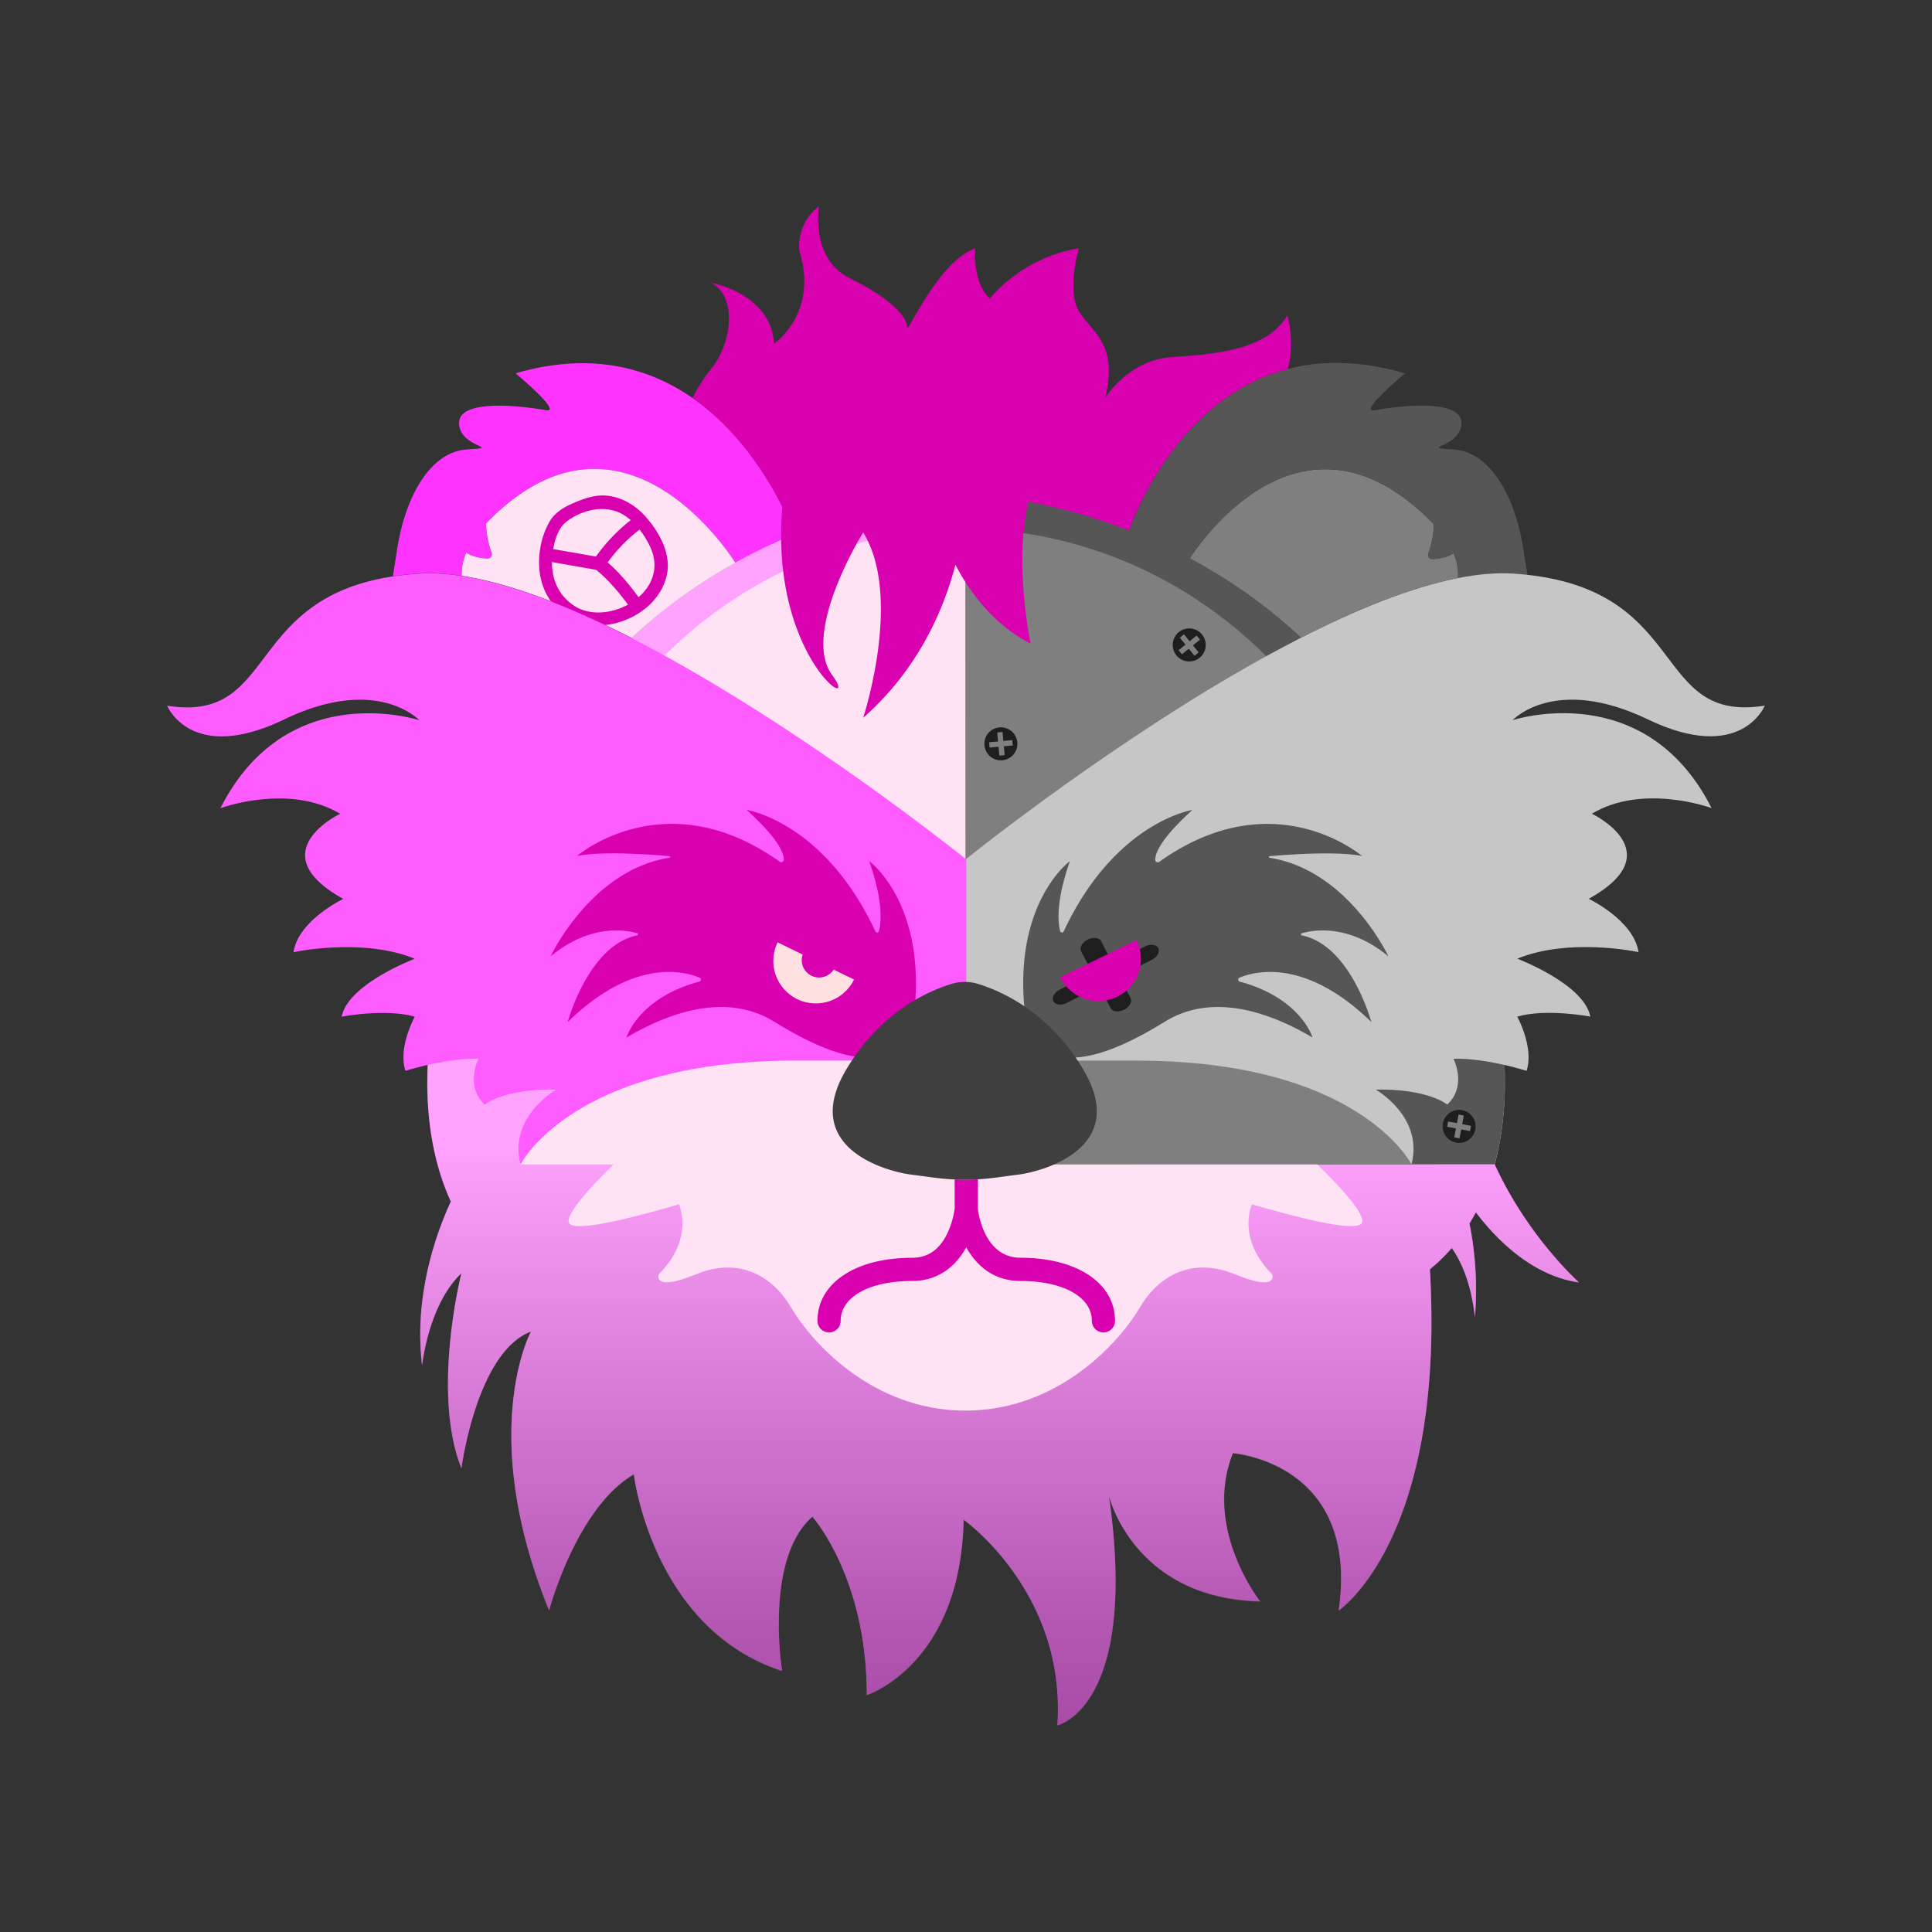<svg xmlns="http://www.w3.org/2000/svg" viewBox="0 0 1334 1334" xmlns:v="https://vecta.io/nano"><rect x="0" y="0" width="1334" height="1334" fill="#333333" stroke="none"/><style><![CDATA[.A{isolation:isolate}.C{mix-blend-mode:multiply}]]></style><defs><linearGradient id="A" x1="690.2" y1="341.59" x2="690.2" y2="1191.56" gradientUnits="userSpaceOnUse"><stop offset=".53" stop-color="#fff"/><stop offset=".54" stop-color="#f8f8f8"/><stop offset=".77" stop-color="#a7a7a7"/><stop offset=".92" stop-color="#747474"/><stop offset="1" stop-color="#606060"/></linearGradient></defs><g class="A"><g><path d="M1090.23 885.38s-35.37-31.38-58.23-81.5v-.07c16.44-61.3 5.36-148.2-50.34-251.34h0q-7.76-14.37-16.7-29.17c-29.83-49.25-65.62-85.14-101.92-111.3a376.5 376.5 0 0 0-82.75-44.94c-61-23.9-109.54-25.16-113.13-25.23H667s-52.6.42-118.3 27.2c-4.93-13-26.43-63.57-70.5-94.2-29.8-20.7-69.9-32.32-122.18-17.05 0 0 33.4 27.83 20.68 25.45S317 274.5 317 292s31 16.77 5.56 18.33-42.94 32.57-48.5 69.94l-2.77 17.63c5.55-.84 11.46-1.48 17.77-1.9a117.81 117.81 0 0 1 10-.2c1.43 0 2.88.1 4.34.18.43 0 .86 0 1.3.07a74.14 74.14 0 0 1 2.54.19l1.5.13 1.73.17c2.7.27 5.46.63 8.25 1.06v-.14a37.07 37.07 0 0 1 3.2-16c.18.16.38.3.58.46l.06-.1a10.64 10.64 0 0 0 1.42 1l.18.1c3.6 1.84 8.58 2.53 12.22 2.77a3 3 0 0 0 3-4 64.9 64.9 0 0 1-3.86-20.25c56.45-58.34 106.42-38 137.8-11.8a180 180 0 0 1 34.36 39q-6 3.36-12.1 7l-.08.05q-5.85 3.54-11.73 7.4a365 365 0 0 0-47.75 37.39 378.71 378.71 0 0 0-63 76.26q-2 3.23-4 6.53c-49 81-71 153.1-73.72 212-1.7 37 4.25 68.82 15.93 94.4-9.9 21.5-25.63 64.7-19.77 113 0 0 4.18-41.77 27.16-63.7 0 0-20.9 82.5 0 134.73 0 0 10.44-80.22 48-94.42 0 0-37.6 69.36 12.53 192.6 0 0 18.8-71 58.5-94 0 0 12.53 106.53 102.36 135.78 0 0-12.54-77.3 20.88-106.53 0 0 37.6 41.77 37.6 123.24 0 0 64.76-20.9 66.85-121.15 0 0 71 50.13 64.75 142 0 0 56.4-12.54 35.52-158.7.53 2.15 18.07 71 104.43 73.06 0 0-39.7-50.13-18.8-102.35 0 0 87.74 6.27 73.1 108.62 0 0 73.68-49.13 62.93-235.42a116.45 116.45 0 0 0 15.18-14.81c6.6 9.35 13.2 24.2 15.9 47.6a228.39 228.39 0 0 0-3.69-64.46q2.3-3.76 4.4-7.78c13.35 17.66 38.27 43.78 71.2 48.37z" fill="#f3f"/><path class="C" d="M1019 837.22q-2.1 3.94-4.37 7.67a234.08 234.08 0 0 1 4.49 40.44v12.42c-.2 7.4-.72 11.8-.72 11.8-2.7-23.48-9.33-38.38-16-47.7v-.07a117.47 117.47 0 0 1-15.07 14.64q.56 9.57.83 18.67.43 15 .16 28.64c-2.86 147.76-63.9 188.45-63.9 188.45v-.22a157.93 157.93 0 0 0 1.6-19.37q0-3.15 0-6.13c-2.27-77.72-74.7-82.9-74.7-82.9a85.2 85.2 0 0 0-6 30v3.55c.63 36.36 22.5 65.77 24.68 68.6l.17.22c-84.65-2-103.18-68.2-104.37-72.85l-.06-.2a446.16 446.16 0 0 1 4.48 49.42q.25 8.3.08 15.77c-1.73 85-40.08 93.5-40.08 93.5v-.2c.14-1.95.23-3.87.3-5.78q.17-4.77 0-9.4c-2-82.1-65.1-126.67-65.1-126.67-2.1 100.26-66.85 121.15-66.85 121.15v-.2q0-3.72-.1-7.32c-2.2-76.5-37.5-115.72-37.5-115.72-17.6 15.4-22.45 44.12-23.1 67.87-.13 4.66-.1 9.12 0 13.25a226.48 226.48 0 0 0 2.14 25.2v.2c-89.83-29.24-102.36-135.78-102.36-135.78-39.7 23-58.5 94-58.5 94-18.84-46.3-25.3-85-26-115.3q-.15-6.32 0-12.15c1.15-42.47 13.45-65.15 13.45-65.15h-.14C329 934 318.6 1014 318.6 1014c-6.33-15.84-8.82-34.46-9.22-52.72-.1-4.32-.08-8.62 0-12.86a356.8 356.8 0 0 1 9.18-69.15l-.07.07C295.6 901.3 291.44 943 291.44 943c-.67-5.52-1.05-11-1.2-16.3-.1-3.58-.1-7.1 0-10.6 1.1-37.32 13.08-69.13 21.1-86.47-11.7-25.57-17.66-57.35-16-94.32 1.32-29.4 7.47-62.1 19.38-97.55l2.47-7.16 2.33-6.4q1-2.62 2-5.26l2.46-6.3 1.6-4a583.9 583.9 0 0 1 27.36-57.45q7.53-13.9 16.15-28.17 2.2-3.62 4.42-7.13A378.6 378.6 0 0 1 436 440.44a364.5 364.5 0 0 1 59.52-44.88 378.7 378.7 0 0 1 52.66-26.51c66-27 118.9-27.46 118.9-27.46s189.18 1.52 298 181.46c70.2 116.1 85.06 213.8 67 280.8v.14c21.75 47.7 54.82 78.44 58 81.36l.26.24c-33-4.6-57.93-30.8-71.22-48.34z" opacity=".55" fill="url(#A)"/><path d="M507.74 388.63q-6 3.36-12.1 7l-.08.05a366.75 366.75 0 0 0-59.48 44.8l-.1-.06c-41.17-21-81.9-37.35-116.54-42.74l-.66-.1v-.14a37.07 37.07 0 0 1 3.2-16c.18.16.38.3.58.46a10.83 10.83 0 0 0 1.48.91l.18.1c3.6 1.84 8.58 2.53 12.22 2.77a3 3 0 0 0 3-4 64.9 64.9 0 0 1-3.86-20.25c93.96-97.06 169.97 23.64 172.18 27.2z" fill="#ffe2f4"/><g fill="#7f7f7f"><path d="M1006.65 399.1c-32.77 6.46-70.37 21.8-108.35 41.2l-2.36-2.17q-5.2-4.75-10.47-9.2l-2.13-1.78-6.46-5.26-2.4-1.88-2.4-1.86-2.4-1.84-2.4-1.8-3.4-2.5q-6.63-4.8-13.27-9.16l-2-1.3-6.65-4.22-2-1.2-1.68-1c-.8-.5-1.6-1-2.4-1.44l-2.4-1.42-2.57-1.5-2.23-1.26-1.92-1.07-2.63-1.45-2.62-1.42 1.15-1.75c.12-.2.26-.4.4-.6 1.14-1.7 2.77-4 4.85-6.75l.8-1 .85-1.1c.28-.37.58-.74.88-1.12a173.49 173.49 0 0 1 18.08-19.49l1.5-1.37 1.53-1.35 1.6-1.37 1.6-1.35.24-.2 1.4-1.14a18.97 18.97 0 0 1 .84-.67l1.7-1.3c.3-.22.57-.44.87-.65q2-1.5 4.14-3c.7-.48 1.4-1 2.12-1.43.5-.35 1-.7 1.56-1l.92-.58a55.55 55.55 0 0 1 2.24-1.36l1.87-1.08a61.27 61.27 0 0 1 3.1-1.69l1.4-.72 1.42-.7 1.44-.7a81.9 81.9 0 0 1 4.39-1.91c.87-.35 1.74-.7 2.62-1l.12-.05 1.1-.4a67.04 67.04 0 0 1 3.86-1.27l1.48-.43c.52-.15 1-.3 1.57-.43s1.06-.28 1.6-.4a59.64 59.64 0 0 1 2.72-.6 21.62 21.62 0 0 1 1.4-.27l.93-.17a28.61 28.61 0 0 1 1.48-.25l1.43-.2 1.83-.22 1.68-.17c.28 0 .56-.06.85-.07l1.07-.08c.48 0 1-.06 1.47-.08s1 0 1.53-.05a77.83 77.83 0 0 1 25.28 3.59l1.93.62a87.35 87.35 0 0 1 5.77 2.17l2 .84a103.2 103.2 0 0 1 3.88 1.81l2 1 .82.43 1.54.84q3.8 2.1 7.64 4.63l2.42 1.63q1.83 1.28 3.67 2.64l3.7 2.85 3.72 3.06 1.24 1.07 2.5 2.2q4.38 4 8.82 8.55a64.58 64.58 0 0 1-3.82 20.1 3 3 0 0 0 3 4c4.45-.3 10.92-1.26 14.35-4.2a37.25 37.25 0 0 1 3.09 17.2zM970 344.23q1.85 1.36 3.7 2.85l-3.7-2.85z"/><path d="M973.7 347.08q1.86 1.47 3.72 3.06l-3.72-3.06z"/></g><path d="M981.9 552.27c81.95-53.95 78.65-115.9 72.73-155.42l-2.62-16.6c-5.57-37.37-23.06-68.4-48.5-69.94s5.57-.83 5.57-18.33-46.92-11.13-59.64-8.74 20.67-25.45 20.67-25.45c-31.33-9.15-58.12-8.93-80.84-3C811 275 780.94 362.53 779.67 366.3c-61.9-24.1-110.82-24.9-112.5-24.92v66l.08 185.62v211.05l364.75-.12c5.48-20.17 8-43.13 6.85-68.54-2.3-51.83-19.54-113.8-56.94-183.12zM822.67 383.8c.12-.2.25-.4.4-.6 1.14-1.7 2.77-4 4.85-6.75.25-.33.5-.68.8-1l.85-1.1c.28-.37.58-.74.88-1.12a173.49 173.49 0 0 1 18.08-19.49c.5-.46 1-.9 1.5-1.37l1.53-1.35 1.6-1.37 1.6-1.35.24-.2 1.4-1.14a18.97 18.97 0 0 1 .84-.67l1.7-1.3c.3-.22.57-.44.87-.65q2-1.5 4.14-3c.7-.48 1.4-1 2.12-1.43.5-.35 1-.7 1.56-1l.92-.58a55.55 55.55 0 0 1 2.24-1.36l1.87-1.08a61.27 61.27 0 0 1 3.1-1.69l1.4-.72 1.42-.7 1.44-.7a81.9 81.9 0 0 1 4.39-1.91c.87-.35 1.74-.7 2.62-1l.12-.05 1.1-.4a67.04 67.04 0 0 1 3.86-1.27l1.48-.43c.52-.15 1-.3 1.57-.43s1.06-.28 1.6-.4c.9-.22 1.8-.42 2.72-.6.46-.1.93-.2 1.4-.27l.93-.17c.5-.1 1-.18 1.48-.25l1.43-.2 1.83-.22 1.68-.17c.28 0 .56-.06.85-.07l1.07-.08c.48 0 1-.06 1.47-.08s1 0 1.53-.05a77.83 77.83 0 0 1 25.28 3.59l1.93.62a87.35 87.35 0 0 1 5.77 2.17l2 .84a103.2 103.2 0 0 1 3.88 1.81l2 1 .82.43 1.54.84q3.8 2.1 7.64 4.63l2.42 1.63q1.83 1.28 3.67 2.64c1.23.92 2.46 1.86 3.7 2.85l3.72 3.06 1.24 1.07 2.5 2.2q4.38 4 8.82 8.55a64.58 64.58 0 0 1-3.82 20.1 3 3 0 0 0 3 4c4.45-.3 10.92-1.26 14.35-4.2a37.25 37.25 0 0 1 3.14 17.25c-32.77 6.46-70.37 21.8-108.35 41.2l-2.36-2.17q-5.2-4.75-10.47-9.2l-2.13-1.78-6.46-5.26-2.47-1.93q-1.2-.94-2.4-1.86l-2.4-1.84-2.4-1.8-3.4-2.5q-6.63-4.8-13.27-9.16l-2-1.3-6.65-4.22c-.65-.4-1.3-.82-2-1.2l-1.68-1c-.8-.5-1.6-1-2.4-1.44l-2.4-1.42-2.57-1.5-2.23-1.26-1.92-1.07c-.87-.5-1.75-1-2.63-1.45l-2.62-1.42c.3-.4.67-1 1.18-1.75z" fill="#565656"/><path d="M974.58 804H666.2V365.7s278.7-20.23 334.8 378.6h-59.2s26.04 41.17 32.78 59.7z" fill="#7f7f7f"/><path d="M666.53 365.73s-278.7-20.25-334.8 378.58h59.2s-26.47 45.2-31.52 59.7h64.24s-39 36.9-29.6 41.57 53-7.8 74.78-14c0 0 10.9 23.37-14 48.3 0 0-4.7 12.46 25.7 0s53.25 1.56 66 23.37 54.7 70.68 120 70.75h0c65.43 0 107.5-49 120.2-70.76s35.58-35.83 66-23.37 25.7 0 25.7 0c-24.93-24.93-14-48.3-14-48.3 21.82 6.24 65.44 18.7 74.8 14S909.53 804 909.53 804H666.67z" fill="#ffe2f4"/><path d="M1044.38 497.28s91.27-30.35 137.44 60.7c-.9-.32-47.57-17.22-82.67 3.88 0 0 55.84 26.48-2.15 58.76 0 0 31.14 14.86 34.36 36.8 0 0-47.24-10.33-83.75 4.52 0 0 46.17 17.43 50.47 40 0 0-30.07-5.8-50.47 0 0 0 11.8 21.3 6.44 37.46 0 0-6.25-2-15.22-4.1h-.2c-10-2.3-23.25-4.6-35.05-4.27 0 0 9.66 18.73-4.3 31.64 0 0-12.88-11-49.4-10.33 0 0 33.3 18.73 24.7 51.66h0c-.55-1.1-36.84-71.67-190.05-71.67h-117.7v-139l.42-.34c7.1-5.7 103.5-82.5 204.6-138.55l2.44-1.34q4.7-2.6 9.42-5.1 7.08-3.8 14.16-7.43l.42-.2c38-19.4 75.58-34.75 108.35-41.2 13.7-2.7 26.57-3.86 38.26-3.1q5 .33 9.73.85c112.3 12.32 86 102.78 163.94 90.3 0 0-16.34 40.48-80.77 9.5s-93.43.6-93.43.6z" fill="#c6c6c6"/><path d="M732 642.94c-1.5-5.94-3-20.73 6.75-48.33 0 0-36.82 26.7-31.77 97.24s79.37 24.54 98 13.2 51-18.27 101.32 11.35c0 0-8-27.27-50.25-38.6a1.46 1.46 0 0 1-.17-2.77c11.06-4.58 45.83-13.34 91 30.66 0 0-14.3-53.06-48-59.8a.77.77 0 0 1 0-1.5c8.25-2.4 32.48-6.53 59.74 15.9 0 0-27.6-59.36-81.88-68a.56.56 0 0 1 0-1.12c12.73-1.12 46.54-3.6 63.73-.1 0 0-60.84-52.46-140 4a1.76 1.76 0 0 1-2.81-1.33c-.06-4.3 3.38-14.3 25.66-34.47 0 0-53.5 8.13-88.88 83.9a1.32 1.32 0 0 1-2.44-.27z" fill="#565656"/><g fill="#1e1e1e"><path d="M761.7 669.34h0c-3.8 1.93-8 1.43-9.28-1.12l-5.9-11.36c-1.3-2.55.7-6.18 4.5-8.1h0c3.8-1.92 8-1.42 9.3 1.12l5.88 11.37c1.32 2.54-.7 6.17-4.5 8.1zm14.42 27.88h0c-3.8 1.93-8 1.43-9.28-1.1L761 684.74c-1.32-2.55.7-6.17 4.5-8.1h0c3.8-1.93 8-1.43 9.28 1.12l5.88 11.36c1.33 2.55-.74 6.17-4.55 8.1zm-7.12-27h0c-1.32-2.54.7-6.17 4.5-8.1l17-8.6c3.8-1.92 8-1.42 9.28 1.12h0c1.32 2.55-.7 6.17-4.5 8.1l-17 8.6c-3.77 1.93-7.93 1.43-9.28-1.12zm-41.68 21.13h0c-1.3-2.55.7-6.18 4.5-8.1l17-8.6c3.8-1.93 8-1.43 9.28 1.1h0c1.32 2.55-.7 6.18-4.5 8.1l-17 8.6c-3.8 1.93-7.96 1.43-9.28-1.1z"/><circle cx="821.13" cy="445.32" r="11.4"/></g><g fill="#7f7f7f"><path d="M827.636 450.46l-2.866 2.324-10.126-12.49 2.866-2.324z"/><path d="M826.26 438.814l2.324 2.866-12.49 10.126-2.324-2.866z"/></g><circle cx="1007.49" cy="777.74" r="11.4" fill="#1e1e1e"/><g fill="#7f7f7f"><path d="M1015.687 777.363l-.687 3.625-15.8-2.994.687-3.625z"/><path d="M1007.113 769.543l3.625.687-2.994 15.8-3.625-.687z"/></g><circle cx="691.08" cy="513.59" r="11.4" fill="#1e1e1e"/><g fill="#7f7f7f"><path d="M698.966 511.02l.34 3.674-16.012 1.477-.34-3.674z"/><path d="M688.54 505.744l3.674-.34 1.477 16.012-3.674.34z"/></g><path d="M461.07 388.83c-.68-11.67-7.24-22.8-14.74-31.45s-17.62-14.75-29.1-15.25c-7.4-.33-15 2.5-21.65 5.38s-12.5 6.5-16.16 12.72a54.81 54.81 0 0 0-6.33 18c-3.4 19.34 2.8 38.25 20.07 48.63l.5.3q.27.15.54.27c17.15 8.84 39.27 3.56 53.28-8.9 8.26-7.35 14.26-18.46 13.6-29.7zm-70.14-28.46c11-8.66 27.56-12.4 39.8-4.77a37 37 0 0 1 4.76 3.55 120.29 120.29 0 0 0-24 25.14l-29.53-5.16c1.2-7.06 3.82-14.7 8.97-18.76zm7.27 59c-11.66-6.8-17.2-18.2-17.08-31.28l30.5 5.34c8.4 6.82 15.5 15.34 22 24.05-10.93 5.98-24.72 7.6-35.4 1.9zm47.45-11.95a35.43 35.43 0 0 1-4.72 4.94c-6.35-8.6-13.25-17.05-21.37-24a107.82 107.82 0 0 1 22.08-22.71 63.13 63.13 0 0 1 7.32 12c4.8 10.3 3.7 20.83-3.3 29.77z" fill="#d800af"/><path d="M667.18 593.3v139H549.5c-153.22.03-189.5 70.6-190.06 71.7h0c-8.6-32.93 24.7-51.66 24.7-51.66-36.5-.7-49.4 10.33-49.4 10.33-14-12.9-4.3-31.64-4.3-31.64-11.8-.34-25.1 2-35.06 4.27h-.08c-9 2.07-15.33 4.1-15.33 4.1-5.37-16.13 6.44-37.4 6.44-37.4-20.4-5.8-50.47 0-50.47 0 4.3-22.6 50.47-40 50.47-40-36.5-14.85-83.76-4.52-83.76-4.52 3.22-21.95 34.36-36.8 34.36-36.8-58-32.28-2.15-58.76-2.15-58.76-35.1-21.1-81.76-4.2-82.67-3.88 42-82.9 121.5-65.14 135.36-61.3a55.97 55.97 0 0 1 2.08.62 27.34 27.34 0 0 0-3.53-3c-9.5-7.1-38.35-22.4-89.9 2.4-64.43 31-80.78-9.5-80.78-9.5 76.06 12.17 52.88-73.6 155.9-89.26 5.55-.84 11.46-1.48 17.77-1.9a117.81 117.81 0 0 1 10-.2c1.43 0 2.88.1 4.34.18.43 0 .86 0 1.3.07a74.14 74.14 0 0 1 2.54.19l1.5.13 1.73.17c2.7.27 5.46.63 8.25 1.06l.66.1c34.63 5.4 75.37 21.7 116.54 42.74l.1.06q4.55 2.33 9.1 4.72 6.87 3.6 13.73 7.4l1.36.75c101.1 55.74 198 132.8 206.35 139.46z" fill="#ff5cff"/><g fill="#d800af"><path d="M606.92 642.94c1.52-5.94 3-20.73-6.75-48.33 0 0 36.82 26.7 31.78 97.24s-79.38 24.54-98.05 13.2-51-18.27-101.33 11.35c0 0 8-27.27 50.26-38.6a1.46 1.46 0 0 0 .17-2.8c-11.05-4.58-45.82-13.34-91 30.66 0 0 14.3-53.06 48-59.8a.77.77 0 0 0 0-1.5c-8.24-2.4-32.47-6.53-59.73 15.9 0 0 27.6-59.36 81.88-68a.56.56 0 0 0 0-1.12c-12.73-1.12-46.53-3.6-63.72-.1 0 0 60.84-52.46 140 4a1.76 1.76 0 0 0 2.81-1.33c.06-4.3-3.38-14.3-25.67-34.47 0 0 53.5 8.13 88.88 83.9a1.32 1.32 0 0 0 2.47-.23zM769.9 912a8 8 0 0 1-16 0c0-16.46-19.78-27.52-49.22-27.52-18.85 0-30.63-10.85-37.5-23.24-6.87 12.4-18.64 23.24-37.5 23.24-29.45 0-49.23 11.06-49.23 27.52a8 8 0 0 1-16 0c0-26 26.2-43.52 65.23-43.52 10.78 0 18.68-5.33 24.17-16.3a59.11 59.11 0 0 0 5.32-17.6v-20.23c2.16.08 4.45.13 7 .13 3.33 0 6.27-.08 9-.24v20.35c.43 3.7 4.76 33.87 29.5 33.87 39 0 65.22 17.53 65.22 43.53z"/></g><path d="M703.45 811c-12.48 1.6-19.63 2.8-28.27 3.28-2.78.16-5.72.24-9 .24-2.5 0-4.8 0-7-.13-9.63-.4-16.88-1.67-30.36-3.4-16.5-2.1-76.77-18.3-44.48-72.55 23.8-40 56.95-54.32 72.74-59.1a31.21 31.21 0 0 1 18.11 0c15.8 4.77 48.94 19.1 72.74 59.1 32.3 54.2-27.93 70.4-44.48 72.55z" fill="#3f3f3f"/><g fill="#d800af"><path d="M732.08 674.73a29.343 29.343 0 0 0 52.77-25.68zm156.85-457.05c-14.47 24.6-50.64 26.76-80.3 28.93-29.2 2.14-45.07 27.4-45.56 28.2 9.38-37.6-9.42-45.56-18.1-60s0-43.4 0-43.4c-39.8 6.5-61.5 34.72-61.5 34.72-12.3-11.57-10.13-34.72-10.13-34.72-26.76 10.13-47 60.77-47 54.25s-10.85-19.53-39.07-33.27-21.7-49.92-21.7-49.92c-15.9 11.58-13.74 30.38-13.74 30.38 13.74 43.4-17.37 64.4-17.37 64.4-2.14-34.2-42.12-41.73-43.37-42 18.77 10.16 13.7 42.68 0 59.3a106 106 0 0 0-12.87 20.28c31.44 21.86 51.4 53.86 62 75.13-9 104.75 55.5 145.16 34.32 116.1C553 436.6 596 367.62 596 367.62c27.5 44.48 0 128 0 128 37.55-33.1 55.3-73.6 63.7-105.68 8.88 17.07 25.25 40.87 51.93 54.45 0 0-11.74-54.92-1.6-97.92a388.54 388.54 0 0 1 69.59 19.88c1.27-3.77 31.36-91.26 109.6-111.54 5.17-19.24-.3-37.13-.3-37.13z"/></g><path d="M575.63 669.5a12 12 0 0 1-21.41-10.42l-17.3-8.42a29.34 29.34 0 0 0 52.77 25.67z" fill="#ffe0e0"/></g></g></svg>